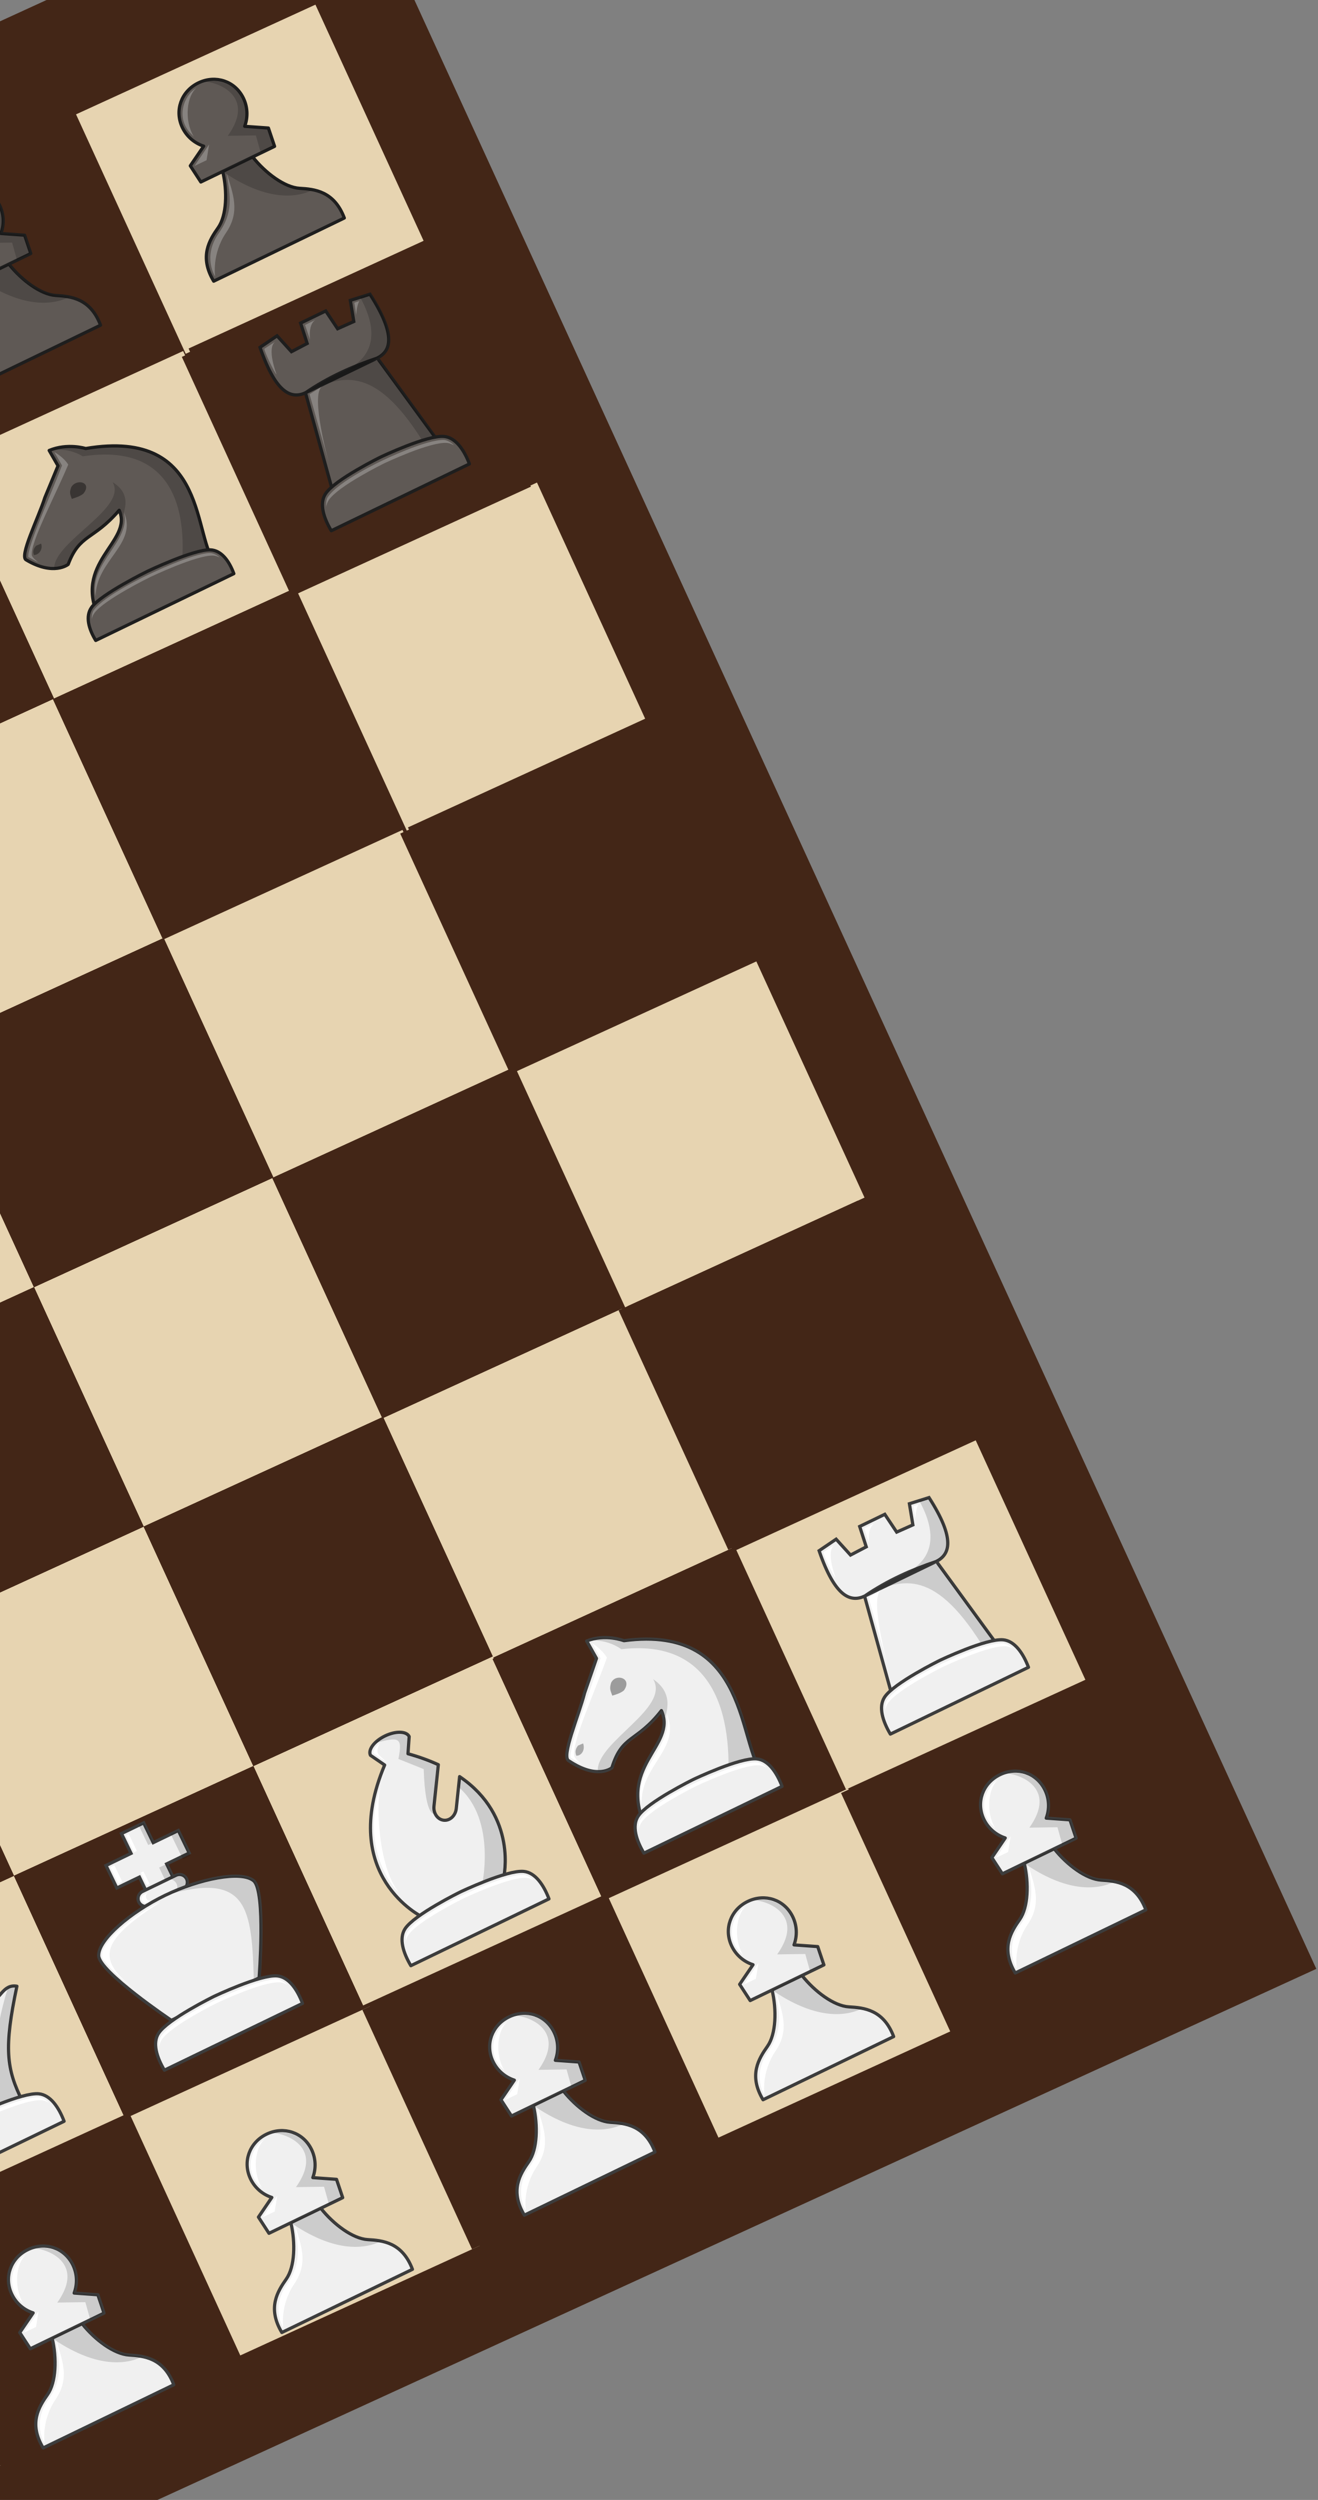 <svg width="492" height="933" viewBox="0 0 492 933" fill="none" xmlns="http://www.w3.org/2000/svg">
<rect x="0" y="0" width="492" height="933" fill="#808080" stroke="none"/>
<rect x="-654" y="307.608" width="863.339" height="865.461" transform="rotate(-24.616 -654 307.608)" fill="#432617"/>
<rect x="-129.977" y="871.603" width="98.297" height="98.297" transform="rotate(-24.616 -129.977 871.603)" fill="#E7D4B1"/>
<rect x="-84.158" y="741.006" width="98.297" height="98.297" transform="rotate(-24.616 -84.158 741.006)" fill="#E7D4B1"/>
<rect x="28.383" y="42.679" width="98.297" height="98.297" transform="rotate(-24.616 28.383 42.679)" fill="#E7D4B1"/>
<rect x="-117.625" y="431.97" width="98.297" height="98.297" transform="rotate(-24.616 -117.625 431.97)" fill="#E7D4B1"/>
<rect x="-35.738" y="610.698" width="98.297" height="98.297" transform="rotate(-24.616 -35.738 610.698)" fill="#E7D4B1"/>
<rect x="-35.738" y="610.698" width="98.297" height="98.297" transform="rotate(-24.616 -35.738 610.698)" fill="#E7D4B1"/>
<rect x="48.752" y="789.716" width="98.297" height="98.297" transform="rotate(-24.616 48.752 789.716)" fill="#E7D4B1"/>
<rect x="-69.205" y="301.662" width="98.297" height="98.297" transform="rotate(-24.616 -69.205 301.662)" fill="#E7D4B1"/>
<rect x="111.086" y="221.033" width="98.297" height="98.297" transform="rotate(-24.616 111.086 221.033)" fill="#E7D4B1"/>
<rect x="-21.005" y="171.949" width="98.297" height="98.297" transform="rotate(-24.616 -21.005 171.949)" fill="#E7D4B1"/>
<rect x="12.683" y="480.39" width="98.297" height="98.297" transform="rotate(-24.616 12.683 480.39)" fill="#E7D4B1"/>
<rect x="192.974" y="399.761" width="98.297" height="98.297" transform="rotate(-24.616 192.974 399.761)" fill="#E7D4B1"/>
<rect x="60.882" y="350.677" width="98.297" height="98.297" transform="rotate(-24.616 60.882 350.677)" fill="#E7D4B1"/>
<rect x="94.57" y="659.118" width="98.297" height="98.297" transform="rotate(-24.616 94.57 659.118)" fill="#E7D4B1"/>
<rect x="274.861" y="578.489" width="98.297" height="98.297" transform="rotate(-24.616 274.861 578.489)" fill="#E7D4B1"/>
<rect x="142.77" y="529.405" width="98.297" height="98.297" transform="rotate(-24.616 142.77 529.405)" fill="#E7D4B1"/>
<rect x="142.77" y="529.405" width="98.297" height="98.297" transform="rotate(-24.616 142.77 529.405)" fill="#E7D4B1"/>
<rect x="227.258" y="708.423" width="98.297" height="98.297" transform="rotate(-24.616 227.258 708.423)" fill="#E7D4B1"/>
<rect x="-125.101" y="651.642" width="98.297" height="98.297" transform="rotate(-24.616 -125.101 651.642)" fill="#432617"/>
<rect x="-76.682" y="521.334" width="98.297" height="98.297" transform="rotate(-24.616 -76.682 521.334)" fill="#432617"/>
<rect x="5.206" y="700.062" width="98.297" height="98.297" transform="rotate(-24.616 5.206 700.062)" fill="#432617"/>
<rect x="-110.148" y="212.298" width="98.297" height="98.297" transform="rotate(-24.616 -110.148 212.298)" fill="#432617"/>
<rect x="70.399" y="130.071" width="98.297" height="98.297" transform="rotate(-24.616 70.399 130.071)" fill="#432617"/>
<rect x="-62.137" y="82.177" width="98.297" height="98.297" transform="rotate(-24.616 -62.137 82.177)" fill="#432617"/>
<rect x="183.9" y="619.178" width="98.297" height="98.297" transform="rotate(-24.616 183.9 619.178)" fill="#432617"/>
<rect x="-28.262" y="391.026" width="98.297" height="98.297" transform="rotate(-24.616 -28.262 391.026)" fill="#432617"/>
<rect x="152.287" y="308.799" width="98.297" height="98.297" transform="rotate(-24.616 152.287 308.799)" fill="#432617"/>
<rect x="19.751" y="260.905" width="98.297" height="98.297" transform="rotate(-24.616 19.751 260.905)" fill="#432617"/>
<rect x="53.626" y="569.754" width="98.297" height="98.297" transform="rotate(-24.616 53.626 569.754)" fill="#432617"/>
<rect x="234.174" y="487.527" width="98.297" height="98.297" transform="rotate(-24.616 234.174 487.527)" fill="#432617"/>
<rect x="101.639" y="439.633" width="98.297" height="98.297" transform="rotate(-24.616 101.639 439.633)" fill="#432617"/>
<rect x="-43.469" y="831.968" width="98.297" height="98.297" transform="rotate(-24.616 -43.469 831.968)" fill="#432617"/>
<rect x="-125.101" y="651.642" width="98.297" height="98.297" transform="rotate(-24.616 -125.101 651.642)" fill="#432617"/>
<rect x="-76.682" y="521.334" width="98.297" height="98.297" transform="rotate(-24.616 -76.682 521.334)" fill="#432617"/>
<rect x="5.206" y="700.062" width="98.297" height="98.297" transform="rotate(-24.616 5.206 700.062)" fill="#432617"/>
<rect x="135.259" y="750.08" width="98.297" height="98.297" transform="rotate(-24.616 135.259 750.08)" fill="#432617"/>
<rect x="-110.148" y="212.298" width="98.297" height="98.297" transform="rotate(-24.616 -110.148 212.298)" fill="#432617"/>
<rect x="67.881" y="133.199" width="98.297" height="98.297" transform="rotate(-24.616 67.881 133.199)" fill="#432617"/>
<rect x="-62.137" y="82.177" width="98.297" height="98.297" transform="rotate(-24.616 -62.137 82.177)" fill="#432617"/>
<rect x="183.9" y="619.178" width="98.297" height="98.297" transform="rotate(-24.616 183.9 619.178)" fill="#432617"/>
<rect x="313.953" y="669.196" width="98.297" height="98.297" transform="rotate(-24.616 313.953 669.196)" fill="#432617"/>
<rect x="-28.262" y="391.026" width="98.297" height="98.297" transform="rotate(-24.616 -28.262 391.026)" fill="#432617"/>
<rect x="149.396" y="311.111" width="98.297" height="98.297" transform="rotate(-24.616 149.396 311.111)" fill="#432617"/>
<rect x="19.751" y="260.905" width="98.297" height="98.297" transform="rotate(-24.616 19.751 260.905)" fill="#432617"/>
<rect x="53.626" y="569.754" width="98.297" height="98.297" transform="rotate(-24.616 53.626 569.754)" fill="#432617"/>
<rect x="230.909" y="489.023" width="98.297" height="98.297" transform="rotate(-24.616 230.909 489.023)" fill="#432617"/>
<rect x="101.639" y="439.633" width="98.297" height="98.297" transform="rotate(-24.616 101.639 439.633)" fill="#432617"/>
<g clip-path="url(#clip0_232_3)">
<path fill-rule="evenodd" clip-rule="evenodd" d="M44.493 190.44C49.842 202.302 26.431 209.997 37.364 231.433L80.822 210.663C71.614 201.756 78.753 159.485 31.971 167.387L31.971 167.387C31.971 167.387 25.232 165.252 18.36 168.113L21.656 173.85L16.733 185.732C14.302 193.431 6.974 207.827 9.842 208.997C20.063 215.054 25.452 210.638 25.452 210.638C29.805 199.111 34.792 201.788 44.493 190.44L44.493 190.44Z" fill="#5F5955" stroke="#1E1E1E" stroke-width="1.2" stroke-linejoin="round"/>
<path opacity="0.4" fill-rule="evenodd" clip-rule="evenodd" d="M26.591 181.84C25.82 183.999 26.189 184.349 26.796 186.201C28.424 185.669 29.849 185.222 31.114 184.249C34.605 179.944 28.491 178.461 26.592 181.84L26.591 181.84Z" fill="black"/>
<path opacity="0.35" fill-rule="evenodd" clip-rule="evenodd" d="M13.453 203.69C12.172 205.155 12.34 206.221 12.648 207.139C14.37 207.173 16.105 205.207 15.356 202.86L13.453 203.69L13.453 203.69Z" fill="black"/>
<path opacity="0.25" fill-rule="evenodd" clip-rule="evenodd" d="M13.978 209.624C13.978 209.624 16.14 210.937 10.554 207.876C10.198 203.948 18.848 185.035 23.147 173.719L20.291 168.701C20.291 168.701 23.692 170.561 25.476 173.385C20.717 184.791 11.101 202.803 11.89 207.357C12.481 208.469 13.18 208.865 13.976 209.624L13.978 209.624Z" fill="white"/>
<path opacity="0.18" fill-rule="evenodd" clip-rule="evenodd" d="M26.12 210.196C27.257 202.726 39.417 197.08 44.493 190.439C45.188 190.315 45.854 192.622 45.948 192.287C46.669 189.677 48.833 184.092 42.007 179.936C47.839 189.471 20.53 201.917 20.242 211.832C20.215 212.748 25.025 211.164 26.121 210.196L26.12 210.196Z" fill="black"/>
<path opacity="0.25" fill-rule="evenodd" clip-rule="evenodd" d="M46.269 191.17C49.072 201.87 33.136 210.207 35.701 222.496C35.868 209.13 51.471 203.021 46.269 191.17Z" fill="white"/>
<path opacity="0.18" fill-rule="evenodd" clip-rule="evenodd" d="M18.362 168.113C18.362 168.113 24.749 166.555 30.902 170.308C75.601 163.528 68.104 210.255 67.138 217.226L80.823 210.662C74.418 207.034 78.129 158.88 31.972 167.387C27.735 167.218 24.601 165.54 18.361 168.112L18.362 168.113Z" fill="black"/>
<path fill-rule="evenodd" clip-rule="evenodd" d="M55.055 213.21C55.055 213.21 37.773 221.666 34.194 226.655C31.78 230.022 33.113 234.751 35.731 239.027L87.292 214.093C85.565 209.386 82.686 205.404 78.548 205.207C72.415 204.914 55.055 213.21 55.055 213.21L55.055 213.21Z" fill="#5F5955" stroke="#1E1E1E" stroke-width="1.2" stroke-linejoin="round"/>
<path opacity="0.25" fill-rule="evenodd" clip-rule="evenodd" d="M55.615 214.37C55.615 214.37 38.978 222.13 34.92 227.832C34.405 228.556 34.276 229.884 34.241 231.043C34.467 230.247 34.696 229.552 35.233 228.803C38.812 223.814 56.094 215.358 56.094 215.358C56.094 215.358 73.454 207.062 79.588 207.354C80.525 207.399 81.144 207.704 81.918 208.032C81.906 207.88 80.202 206.46 78.451 206.398C72.012 206.418 55.617 214.369 55.617 214.369L55.615 214.37Z" fill="white"/>
</g>
<g clip-path="url(#clip1_232_3)">
<path fill-rule="evenodd" clip-rule="evenodd" d="M114.036 146.599C122.662 140.694 131.676 136.715 140.851 133.632L114.036 146.599ZM97.062 129.642C103.095 147.244 108.949 148.883 114.035 146.6L124.403 184.086L163.796 165.037L140.85 133.633C145.798 131.065 148.148 125.458 138.097 109.799L130.769 112.104L132.075 119.998L126.024 122.691L121.59 116.05L112.21 120.585L114.665 128.184L108.796 131.255L103.419 125.33L97.062 129.642Z" fill="#5F5955" stroke="#1E1E1E" stroke-width="1.2"/>
<path opacity="0.18" fill-rule="evenodd" clip-rule="evenodd" d="M114.036 146.599C126.988 140.336 139.293 135.339 157.592 164.322L162.344 162.927L141.336 134.637C140.994 134.083 128.116 136.765 114.036 146.6L114.036 146.599Z" fill="black"/>
<path opacity="0.25" fill-rule="evenodd" clip-rule="evenodd" d="M98.7 130.154L102.756 127.523C99.412 129.871 103.226 139.69 103.226 139.69C102.613 139.574 98.372 130.562 98.7 130.154L98.7 130.154Z" fill="white"/>
<path opacity="0.25" fill-rule="evenodd" clip-rule="evenodd" d="M118.002 119.256C114.877 120.767 115.744 126.778 115.744 126.778L113.881 121.293L118.002 119.256Z" fill="white"/>
<path opacity="0.25" fill-rule="evenodd" clip-rule="evenodd" d="M132.273 112.976L134.153 112.344C133.123 114.011 132.96 117.574 132.96 117.574L132.273 112.976Z" fill="white"/>
<path opacity="0.25" fill-rule="evenodd" clip-rule="evenodd" d="M115.565 147.147L120.267 144.187C115.565 147.147 122.954 173.438 122.988 173.561L115.565 147.147Z" fill="white"/>
<path opacity="0.18" fill-rule="evenodd" clip-rule="evenodd" d="M134.435 110.952C140.949 122.695 140.462 132.853 128.846 138.314L138.426 134.999C152.979 128.685 138.189 109.822 138.099 109.798L134.435 110.952Z" fill="black"/>
<path fill-rule="evenodd" clip-rule="evenodd" d="M142.16 170.547C142.16 170.547 124.884 179.014 121.469 184.342C119.165 187.938 120.769 193.227 123.665 198.08L175.227 173.147C173.221 167.862 170.071 163.321 165.822 162.894C159.525 162.262 142.16 170.547 142.16 170.547L142.16 170.547Z" fill="#5F5955" stroke="#1E1E1E" stroke-width="1.2" stroke-linejoin="round"/>
<path opacity="0.25" fill-rule="evenodd" clip-rule="evenodd" d="M142.792 171.854C142.792 171.854 126.14 179.585 122.27 185.676C121.779 186.45 121.714 187.91 121.737 189.188C121.927 188.321 122.127 187.565 122.64 186.764C126.054 181.436 143.331 172.969 143.331 172.969C143.331 172.969 160.697 164.684 166.994 165.315C167.956 165.412 168.606 165.78 169.416 166.181C169.395 166.013 167.579 164.359 165.782 164.202C159.186 163.9 142.793 171.853 142.793 171.853L142.792 171.854Z" fill="white"/>
</g>
<path fill-rule="evenodd" clip-rule="evenodd" d="M143.712 647.871C139.718 649.802 137.287 653.035 138.282 655.092L143.59 658.728C126.071 700.175 157.655 715.435 157.655 715.435L188.017 700.753C188.017 700.753 193.435 677.838 171.566 663.046L170.325 674.945C170.046 677.615 167.968 679.571 165.664 679.331C163.36 679.091 161.729 676.747 162.008 674.077L163.622 658.605C160.288 657.07 156.536 655.689 152.301 654.516L152.746 648.098C151.751 646.04 147.708 645.939 143.714 647.87L143.712 647.871Z" fill="#F0F0F0" stroke="#3C3C3C" stroke-width="1.2" stroke-linejoin="round"/>
<path opacity="0.15" fill-rule="evenodd" clip-rule="evenodd" d="M143.712 647.871C142.164 648.62 140.855 649.565 139.885 650.561C148.892 648.188 150.351 648.12 148.731 656.465L158.16 660.253C158.783 679.238 162.449 676.884 162.449 676.884C162.449 676.884 161.341 671.221 163.122 658.376C159.915 656.932 156.323 655.63 152.3 654.516L152.745 648.098C151.75 646.041 147.707 645.94 143.712 647.871L143.712 647.871ZM171.565 663.045L171.039 666.84C185.843 679.371 179.704 704.771 179.704 704.771L188.015 700.751C188.346 700.671 193.101 677.593 171.565 663.044L171.565 663.045Z" fill="black"/>
<path fill-rule="evenodd" clip-rule="evenodd" d="M148.824 706.144C148.38 706.285 133.354 690.721 142.539 665.297C139.911 671.003 141.079 696.811 148.824 706.144Z" fill="white"/>
<path fill-rule="evenodd" clip-rule="evenodd" d="M144.537 657.839L139.355 654.273C139.355 654.273 139.153 652.681 141.772 650.653C139.736 654.798 141.423 654.712 144.537 657.839Z" fill="white"/>
<path fill-rule="evenodd" clip-rule="evenodd" d="M171.864 706.086C171.864 706.086 154.588 714.553 151.173 719.882C148.869 723.477 150.473 728.766 153.37 733.62L204.931 708.686C202.925 703.402 199.775 698.86 195.526 698.434C189.229 697.801 171.864 706.086 171.864 706.086L171.864 706.086Z" fill="#F0F0F0" stroke="#3C3C3C" stroke-width="1.2" stroke-linejoin="round"/>
<path fill-rule="evenodd" clip-rule="evenodd" d="M172.497 707.395C172.497 707.395 155.845 715.126 151.976 721.218C151.484 721.991 151.419 723.451 151.442 724.729C151.633 723.862 151.832 723.106 152.345 722.305C155.76 716.977 173.036 708.51 173.036 708.51C173.036 708.51 190.402 700.225 196.7 700.857C197.662 700.953 198.311 701.322 199.121 701.722C199.101 701.554 197.284 699.901 195.487 699.744C188.892 699.441 172.499 707.395 172.499 707.395L172.497 707.395Z" fill="white"/>
<g clip-path="url(#clip2_232_3)">
<path fill-rule="evenodd" clip-rule="evenodd" d="M65.452 702.363L62.202 695.641L70.623 691.569L66.56 683.167L57.2 687.693L53.629 680.308L45.347 684.313L48.919 691.698L39.559 696.225L43.621 704.626L52.043 700.554L55.293 707.276" fill="#F0F0F0"/>
<path d="M65.452 702.363L62.202 695.641L70.623 691.569L66.56 683.167L57.2 687.693L53.629 680.308L45.347 684.313L48.919 691.698L39.559 696.225L43.621 704.626L52.043 700.554L55.293 707.276" stroke="#3C3C3C" stroke-width="1.2" stroke-linecap="round"/>
<path d="M65.728 699.866L53.188 705.93C51.728 706.636 51.116 708.392 51.822 709.852C52.528 711.312 54.284 711.923 55.744 711.217L68.285 705.153C69.745 704.447 70.356 702.691 69.65 701.231C68.944 699.771 67.188 699.16 65.728 699.866Z" fill="#F0F0F0" stroke="#3C3C3C" stroke-width="1.2" stroke-linejoin="round"/>
<path opacity="0.15" fill-rule="evenodd" clip-rule="evenodd" d="M62.148 701.598C63.522 700.933 65.199 701.576 65.907 703.041C66.615 704.505 66.079 706.219 64.704 706.884L68.448 705.074C69.823 704.409 70.359 702.695 69.651 701.231C68.942 699.766 67.266 699.122 65.891 699.787L62.148 701.598Z" fill="black"/>
<path fill-rule="evenodd" clip-rule="evenodd" d="M53.646 707.176C52.884 707.545 52.587 708.495 52.979 709.307C53.372 710.118 54.301 710.475 55.063 710.107L56.72 709.305C55.958 709.673 55.029 709.317 54.637 708.505C54.244 707.693 54.541 706.743 55.303 706.375L53.646 707.176Z" fill="white"/>
<path fill-rule="evenodd" clip-rule="evenodd" d="M96.728 738.17C96.728 738.17 99.262 705.774 94.672 701.913C90.084 698.055 74.461 701.161 61.623 707.369C48.786 713.577 36.651 723.893 36.825 729.887C37 735.879 63.968 754.012 63.968 754.012L96.728 738.17Z" fill="#F0F0F0" stroke="#3C3C3C" stroke-width="1.2" stroke-linecap="round"/>
<path opacity="0.15" fill-rule="evenodd" clip-rule="evenodd" d="M61.619 707.379C94.257 697.732 94.049 713.589 94.894 744.049L97.154 738.91C97.154 738.91 99.261 705.772 94.673 701.913C89.142 697.956 76.626 700.906 61.619 707.378L61.619 707.379Z" fill="black"/>
<path fill-rule="evenodd" clip-rule="evenodd" d="M59.944 709.872C52.369 713.103 33.862 726.7 38.932 731.774C43.901 738.095 50.801 742.988 57.119 747.563C36.851 733.176 33.213 726.886 59.943 709.871L59.944 709.872Z" fill="white"/>
<path fill-rule="evenodd" clip-rule="evenodd" d="M47.036 684.99L50.044 691.288L51.079 690.787L48.072 684.489L47.036 684.99ZM41.233 696.854L44.161 702.946L45.627 702.236L42.699 696.145L41.233 696.854ZM52.55 698.901L54.879 703.593L55.866 703.116L53.537 698.424L52.55 698.901Z" fill="white"/>
<path opacity="0.15" fill-rule="evenodd" clip-rule="evenodd" d="M51.758 681.212L55.329 688.597L57.201 687.692L53.63 680.307L51.758 681.212ZM63.754 684.524L68.29 693.905L71.098 692.547L66.561 683.166L63.754 684.524ZM59.395 696.998L61.681 701.725L64.489 700.368L62.203 695.64L59.395 696.998Z" fill="black"/>
<path fill-rule="evenodd" clip-rule="evenodd" d="M79.864 745.087C79.864 745.087 62.588 753.554 59.173 758.882C56.869 762.478 58.472 767.767 61.37 772.62L112.931 747.687C110.925 742.402 107.775 737.86 103.526 737.434C97.23 736.802 79.864 745.087 79.864 745.087L79.864 745.087Z" fill="#F0F0F0" stroke="#3C3C3C" stroke-width="1.2" stroke-linejoin="round"/>
<path fill-rule="evenodd" clip-rule="evenodd" d="M80.497 746.396C80.497 746.396 63.845 754.127 59.975 760.218C59.484 760.992 59.419 762.452 59.442 763.73C59.632 762.862 59.832 762.106 60.345 761.306C63.759 755.978 81.036 747.511 81.036 747.511C81.036 747.511 98.402 739.225 104.699 739.857C105.661 739.954 106.311 740.322 107.121 740.723C107.1 740.555 105.284 738.901 103.487 738.744C96.891 738.442 80.498 746.395 80.498 746.395L80.497 746.396Z" fill="white"/>
</g>
<g clip-path="url(#clip3_232_3)">
<path fill-rule="evenodd" clip-rule="evenodd" d="M246.898 638.413C252.975 651.78 229.381 659.098 241.66 683.317L285.131 662.573C275.25 652.274 280.433 605.958 232.909 612.327L232.909 612.327C232.909 612.327 225.899 609.63 219.003 612.443L222.668 618.943L218.224 631.815C216.122 640.194 209.341 655.721 212.337 657.157C223.113 664.36 228.41 659.756 228.41 659.756C232.289 647.247 237.532 650.455 246.898 638.412L246.898 638.413Z" fill="#F0F0F0" stroke="#3C3C3C" stroke-width="1.2" stroke-linejoin="round"/>
<path opacity="0.35" fill-rule="evenodd" clip-rule="evenodd" d="M228.127 628.015C227.445 630.36 227.841 630.764 228.556 632.84C230.197 632.335 231.634 631.913 232.881 630.902C236.24 626.324 229.902 624.379 228.127 628.014L228.127 628.015Z" fill="black"/>
<path opacity="0.3" fill-rule="evenodd" clip-rule="evenodd" d="M215.768 651.479C214.531 653.032 214.756 654.218 215.118 655.247C216.884 655.372 218.562 653.288 217.676 650.659L215.768 651.479L215.768 651.479Z" fill="black"/>
<path fill-rule="evenodd" clip-rule="evenodd" d="M216.606 658.058C216.606 658.058 218.887 659.617 213.01 655.956C212.447 651.6 220.356 631.153 224.189 618.874L221.01 613.189C221.01 613.189 224.588 615.415 226.558 618.623C222.258 630.977 213.315 650.381 214.352 655.45C215.014 656.707 215.75 657.179 216.604 658.058L216.606 658.058Z" fill="white"/>
<path opacity="0.15" fill-rule="evenodd" clip-rule="evenodd" d="M229.073 659.301C229.861 651.111 242.033 645.489 246.898 638.412C247.604 638.31 248.401 640.891 248.481 640.525C249.088 637.68 251.023 631.621 243.822 626.689C250.276 637.511 222.93 649.878 223.134 660.812C223.153 661.822 228 660.315 229.073 659.301L229.073 659.301Z" fill="black"/>
<path fill-rule="evenodd" clip-rule="evenodd" d="M248.754 639.308C252.164 651.264 236.259 659.667 239.506 673.366C239.004 658.616 254.679 652.656 248.754 639.308Z" fill="white"/>
<path opacity="0.15" fill-rule="evenodd" clip-rule="evenodd" d="M219.005 612.443C219.005 612.443 225.469 611.044 231.961 615.498C277.407 610.264 272.082 661.482 271.444 669.13L285.132 662.572C278.387 658.243 279.764 605.259 232.91 612.327C228.561 611.928 225.267 609.916 219.004 612.442L219.005 612.443Z" fill="black"/>
<path fill-rule="evenodd" clip-rule="evenodd" d="M258.864 664.087C258.864 664.087 241.588 672.554 238.173 677.882C235.869 681.478 237.473 686.767 240.37 691.62L291.931 666.687C289.925 661.402 286.775 656.86 282.526 656.434C276.229 655.802 258.864 664.087 258.864 664.087L258.864 664.087Z" fill="#F0F0F0" stroke="#3C3C3C" stroke-width="1.2" stroke-linejoin="round"/>
<path fill-rule="evenodd" clip-rule="evenodd" d="M259.497 665.396C259.497 665.396 242.845 673.127 238.975 679.218C238.484 679.992 238.419 681.452 238.442 682.73C238.632 681.862 238.832 681.106 239.345 680.306C242.759 674.978 260.036 666.511 260.036 666.511C260.036 666.511 277.402 658.225 283.7 658.857C284.661 658.954 285.311 659.322 286.121 659.723C286.1 659.555 284.284 657.901 282.487 657.744C275.892 657.441 259.498 665.395 259.498 665.395L259.497 665.396Z" fill="white"/>
</g>
<g clip-path="url(#clip4_232_3)">
<path fill-rule="evenodd" clip-rule="evenodd" d="M322.736 595.707C331.362 589.803 340.375 585.824 349.55 582.741L322.736 595.707ZM305.762 578.751C311.795 596.352 317.649 597.992 322.735 595.708L333.103 633.195L372.495 614.145L349.549 582.741C354.498 580.174 356.848 574.566 346.797 558.908L339.469 561.213L340.774 569.107L334.724 571.8L330.29 565.158L320.91 569.694L323.365 577.293L317.496 580.364L312.119 574.439L305.762 578.751Z" fill="#F0F0F0" stroke="#3C3C3C" stroke-width="1.2"/>
<path opacity="0.15" fill-rule="evenodd" clip-rule="evenodd" d="M322.736 595.707C335.688 589.444 347.993 584.448 366.292 613.431L371.044 612.036L350.035 583.746C349.694 583.191 336.815 585.874 322.736 595.709L322.736 595.707Z" fill="black"/>
<path fill-rule="evenodd" clip-rule="evenodd" d="M307.399 579.263L311.455 576.632C308.112 578.979 311.926 588.799 311.926 588.799C311.313 588.682 307.072 579.67 307.399 579.263L307.399 579.263Z" fill="white"/>
<path fill-rule="evenodd" clip-rule="evenodd" d="M326.702 568.364C323.576 569.876 324.444 575.887 324.444 575.887L322.58 570.401L326.702 568.364Z" fill="white"/>
<path fill-rule="evenodd" clip-rule="evenodd" d="M340.973 562.085L342.853 561.452C341.823 563.12 341.66 566.683 341.66 566.683L340.973 562.085Z" fill="white"/>
<path fill-rule="evenodd" clip-rule="evenodd" d="M324.265 596.255L328.967 593.295C324.265 596.255 331.722 622.654 331.722 622.654L324.265 596.255Z" fill="white"/>
<path opacity="0.15" fill-rule="evenodd" clip-rule="evenodd" d="M343.135 560.06C349.649 571.804 349.162 581.961 337.545 587.422L347.125 584.108C361.678 577.794 346.889 558.931 346.798 558.907L343.135 560.06Z" fill="black"/>
<path fill-rule="evenodd" clip-rule="evenodd" d="M350.859 619.656C350.859 619.656 333.583 628.123 330.168 633.451C327.864 637.047 329.468 642.336 332.365 647.189L383.926 622.255C381.921 616.971 378.771 612.429 374.522 612.003C368.225 611.371 350.86 619.655 350.86 619.655L350.859 619.656Z" fill="#F0F0F0" stroke="#3C3C3C" stroke-width="1.2" stroke-linejoin="round"/>
<path fill-rule="evenodd" clip-rule="evenodd" d="M351.491 620.963C351.491 620.963 334.839 628.694 330.97 634.785C330.478 635.559 330.414 637.019 330.436 638.297C330.627 637.429 330.826 636.673 331.339 635.873C334.754 630.545 352.031 622.078 352.031 622.078C352.031 622.078 369.397 613.792 375.694 614.424C376.656 614.521 377.306 614.889 378.115 615.29C378.095 615.122 376.278 613.468 374.481 613.311C367.886 613.008 351.493 620.962 351.493 620.962L351.491 620.963Z" fill="white"/>
</g>
<path fill-rule="evenodd" clip-rule="evenodd" d="M18.438 873.14L31.706 866.724L18.438 873.14ZM4.439 856.304C6.027 859.589 8.897 862.076 12.375 863.202L7.377 870.534L11.312 876.586L19.48 872.636C21.237 880.115 20.978 889.068 17.782 893.625C14.585 898.182 10.57 904.361 16.108 913.601L64.869 890.021C61.065 879.943 53.728 879.253 48.172 878.929C42.615 878.606 35.436 873.249 30.665 867.227L38.833 863.277L36.532 856.435L27.682 855.8C28.959 852.375 28.791 848.581 27.203 845.296C24.115 838.91 16.795 836.493 10.397 839.586C4 842.68 1.349 849.919 4.438 856.305L4.439 856.304Z" fill="#F0F0F0" stroke="#3C3C3C" stroke-width="1.2" stroke-linejoin="round"/>
<path opacity="0.15" fill-rule="evenodd" clip-rule="evenodd" d="M10.271 839.509C12.071 837.565 33.76 841.972 21.38 859.35L31.865 859.195L33.665 865.639L38.708 863.2L36.404 856.36L27.553 855.725C28.831 852.3 28.907 849.029 27.324 845.742C21.466 835.899 10.271 839.51 10.271 839.51L10.271 839.509ZM19.352 872.56C35.171 883.479 46.484 882.83 53.293 879.469L48.044 878.854C42.742 877.932 34.613 873.981 30.537 867.151L19.352 872.56Z" fill="black"/>
<path fill-rule="evenodd" clip-rule="evenodd" d="M14.413 862.493L13.441 868.455L8.959 870.59L14.44 862.502L14.413 862.493Z" fill="white"/>
<path fill-rule="evenodd" clip-rule="evenodd" d="M9.698 841.495C5.002 844.089 1.74 852.77 7.726 858.64L8.693 859.677C4.867 853.361 6.199 844.227 9.698 841.495L9.698 841.495Z" fill="white"/>
<path fill-rule="evenodd" clip-rule="evenodd" d="M20.735 895.507C15.293 903.534 16.661 911.848 16.661 911.848C16.641 911.857 11.793 904.43 18.062 895.597C24.332 886.763 21.566 879.507 21.021 873.353C23.209 880.961 26.177 887.479 20.735 895.507Z" fill="white"/>
<path fill-rule="evenodd" clip-rule="evenodd" d="M107.534 830.055L120.802 823.64L107.534 830.055ZM93.535 813.219C95.123 816.504 97.993 818.991 101.471 820.117L96.473 827.449L100.408 833.501L108.576 829.551C110.333 837.031 110.075 845.984 106.878 850.541C103.681 855.098 99.666 861.276 105.204 870.516L153.965 846.936C150.161 836.858 142.825 836.169 137.268 835.845C131.711 835.521 124.532 830.165 119.761 824.142L127.929 820.193L125.628 813.35L116.778 812.715C118.055 809.29 117.887 805.496 116.299 802.212C113.211 795.825 105.891 793.408 99.493 796.502C93.096 799.596 90.445 806.834 93.534 813.22L93.535 813.219Z" fill="#F0F0F0" stroke="#3C3C3C" stroke-width="1.2" stroke-linejoin="round"/>
<path opacity="0.15" fill-rule="evenodd" clip-rule="evenodd" d="M99.367 796.424C101.167 794.48 122.856 798.887 110.476 816.266L120.961 816.111L122.762 822.554L127.805 820.115L125.5 813.275L116.65 812.64C117.927 809.215 118.003 805.945 116.42 802.657C110.563 792.814 99.367 796.425 99.367 796.425L99.367 796.424ZM108.449 829.475C124.267 840.394 135.58 839.746 142.389 836.384L137.14 835.77C131.838 834.848 123.709 830.897 119.633 824.067L108.449 829.475Z" fill="black"/>
<path fill-rule="evenodd" clip-rule="evenodd" d="M103.509 819.408L102.537 825.37L98.055 827.505L103.536 819.417L103.509 819.408Z" fill="white"/>
<path fill-rule="evenodd" clip-rule="evenodd" d="M98.794 798.41C94.098 801.004 90.836 809.685 96.823 815.555L97.79 816.593C93.963 810.276 95.296 801.142 98.794 798.41L98.794 798.41Z" fill="white"/>
<path fill-rule="evenodd" clip-rule="evenodd" d="M109.831 852.422C104.389 860.449 105.757 868.763 105.757 868.763C105.738 868.773 100.889 861.346 107.158 852.512C113.428 843.678 110.662 836.422 110.117 830.268C112.306 837.877 115.274 844.395 109.831 852.422Z" fill="white"/>
<path fill-rule="evenodd" clip-rule="evenodd" d="M198.067 786.276L211.334 779.86L198.067 786.276ZM184.067 769.44C185.655 772.724 188.525 775.212 192.003 776.338L187.005 783.669L190.94 789.721L199.108 785.771C200.866 793.251 200.607 802.204 197.41 806.761C194.213 811.318 190.198 817.496 195.736 826.736L244.497 803.157C240.693 793.078 233.357 792.389 227.8 792.065C222.243 791.741 215.065 786.385 210.293 780.363L218.461 776.413L216.161 769.57L207.31 768.936C208.587 765.51 208.419 761.716 206.831 758.432C203.743 752.045 196.423 749.628 190.026 752.722C183.628 755.816 180.977 763.054 184.066 769.44L184.067 769.44Z" fill="#F0F0F0" stroke="#3C3C3C" stroke-width="1.2" stroke-linejoin="round"/>
<path opacity="0.15" fill-rule="evenodd" clip-rule="evenodd" d="M189.899 752.645C191.7 750.701 213.389 755.108 201.009 772.486L211.494 772.331L213.294 778.774L218.337 776.335L216.032 769.495L207.182 768.861C208.459 765.435 208.535 762.165 206.952 758.878C201.095 749.034 189.899 752.646 189.899 752.646L189.899 752.645ZM198.981 785.696C214.799 796.615 226.112 795.966 232.921 792.605L227.672 791.99C222.37 791.068 214.241 787.117 210.165 780.287L198.981 785.696Z" fill="black"/>
<path fill-rule="evenodd" clip-rule="evenodd" d="M194.041 775.628L193.07 781.59L188.588 783.725L194.069 775.637L194.041 775.628Z" fill="white"/>
<path fill-rule="evenodd" clip-rule="evenodd" d="M189.326 754.63C184.63 757.224 181.368 765.906 187.355 771.775L188.322 772.813C184.495 766.497 185.828 757.362 189.326 754.63L189.326 754.63Z" fill="white"/>
<path fill-rule="evenodd" clip-rule="evenodd" d="M200.363 808.642C194.921 816.669 196.289 824.983 196.289 824.983C196.27 824.993 191.421 817.566 197.691 808.732C203.96 799.899 201.195 792.642 200.65 786.488C202.838 794.097 205.806 800.615 200.363 808.642Z" fill="white"/>
<path fill-rule="evenodd" clip-rule="evenodd" d="M287.163 743.191L300.431 736.775L287.163 743.191ZM273.164 726.355C274.752 729.639 277.622 732.127 281.1 733.253L276.102 740.584L280.037 746.636L288.205 742.687C289.962 750.166 289.704 759.119 286.507 763.676C283.31 768.233 279.295 774.411 284.833 783.652L333.594 760.072C329.79 749.993 322.453 749.304 316.897 748.98C311.34 748.656 304.161 743.3 299.39 737.278L307.558 733.328L305.257 726.486L296.407 725.851C297.684 722.426 297.516 718.631 295.928 715.347C292.84 708.96 285.52 706.544 279.122 709.637C272.725 712.731 270.074 719.969 273.163 726.355L273.164 726.355Z" fill="#F0F0F0" stroke="#3C3C3C" stroke-width="1.2" stroke-linejoin="round"/>
<path opacity="0.15" fill-rule="evenodd" clip-rule="evenodd" d="M278.996 709.56C280.796 707.616 302.485 712.023 290.105 729.401L300.59 729.246L302.39 735.689L307.433 733.251L305.129 726.41L296.278 725.776C297.556 722.35 297.632 719.08 296.049 715.793C290.192 705.95 278.996 709.561 278.996 709.561L278.996 709.56ZM288.078 742.611C303.896 753.53 315.209 752.881 322.018 749.52L316.769 748.905C311.467 747.983 303.338 744.032 299.262 737.202L288.078 742.611Z" fill="black"/>
<path fill-rule="evenodd" clip-rule="evenodd" d="M283.138 732.543L282.166 738.505L277.684 740.641L283.165 732.552L283.138 732.543Z" fill="white"/>
<path fill-rule="evenodd" clip-rule="evenodd" d="M278.423 711.545C273.727 714.139 270.465 722.821 276.452 728.691L277.419 729.728C273.592 723.412 274.925 714.277 278.423 711.545L278.423 711.545Z" fill="white"/>
<path fill-rule="evenodd" clip-rule="evenodd" d="M289.46 765.557C284.018 773.585 285.386 781.898 285.386 781.898C285.366 781.908 280.518 774.481 286.787 765.647C293.057 756.814 290.291 749.558 289.746 743.403C291.935 751.012 294.902 757.53 289.46 765.557Z" fill="white"/>
<path fill-rule="evenodd" clip-rule="evenodd" d="M381.312 695.889L394.579 689.473L381.312 695.889ZM367.312 679.053C368.9 682.338 371.77 684.825 375.248 685.951L370.25 693.283L374.185 699.335L382.353 695.385C384.111 702.865 383.852 711.818 380.655 716.375C377.458 720.931 373.444 727.11 378.981 736.35L427.742 712.77C423.938 702.692 416.602 702.003 411.045 701.679C405.488 701.355 398.31 695.999 393.538 689.976L401.706 686.026L399.406 679.184L390.555 678.549C391.832 675.124 391.664 671.33 390.076 668.045C386.988 661.659 379.668 659.242 373.271 662.336C366.873 665.429 364.223 672.668 367.311 679.054L367.312 679.053Z" fill="#F0F0F0" stroke="#3C3C3C" stroke-width="1.2" stroke-linejoin="round"/>
<path opacity="0.15" fill-rule="evenodd" clip-rule="evenodd" d="M373.144 662.258C374.945 660.314 396.634 664.721 384.254 682.1L394.739 681.944L396.539 688.388L401.582 685.949L399.277 679.109L390.427 678.474C391.704 675.049 391.78 671.778 390.197 668.491C384.34 658.648 373.145 662.259 373.145 662.259L373.144 662.258ZM382.226 695.309C398.044 706.228 409.357 705.58 416.166 702.218L410.918 701.604C405.615 700.682 397.487 696.731 393.41 689.901L382.226 695.309Z" fill="black"/>
<path fill-rule="evenodd" clip-rule="evenodd" d="M377.286 685.242L376.315 691.204L371.833 693.339L377.314 685.251L377.286 685.242Z" fill="white"/>
<path fill-rule="evenodd" clip-rule="evenodd" d="M372.571 664.244C367.875 666.838 364.613 675.519 370.6 681.389L371.567 682.427C367.741 676.11 369.073 666.976 372.571 664.244L372.571 664.244Z" fill="white"/>
<path fill-rule="evenodd" clip-rule="evenodd" d="M383.609 718.256C378.166 726.283 379.535 734.597 379.535 734.597C379.515 734.606 374.666 727.179 380.936 718.346C387.205 709.512 384.44 702.256 383.895 696.102C386.083 703.711 389.051 710.229 383.609 718.256Z" fill="white"/>
<g clip-path="url(#clip5_232_3)">
<path opacity="0.15" fill-rule="evenodd" clip-rule="evenodd" d="M-38.296 729.58C-38.296 729.58 -37.991 729.989 -38.296 729.58C-32.557 729.447 -30.879 734.998 -31.658 739.352C-14.22 739.822 -19.509 753.767 -19.51 753.765L-14.387 751.288C-9.865 752.113 -3.228 739.476 -29.614 738.362C-25.78 729.216 -34.575 727.637 -38.297 729.579L-38.296 729.58Z" fill="black"/>
<path fill-rule="evenodd" clip-rule="evenodd" d="M-28.612 748.812C-32.351 750.62 -30.637 755.992 -33.836 758.03C-37.095 760.106 -42.371 756.748 -45.388 759.553C-47.801 761.797 -44.48 765.199 -45.9 767.232C-47.839 770.007 -53.622 766.678 -56.209 771.519C-35.138 781.993 -29.517 787.58 -23.803 799.894L8.44 784.301C2.336 772.175 1.447 764.301 6.321 741.281C0.92 740.303 -0.061 746.903 -3.44 746.699C-5.916 746.55 -6.521 741.834 -9.777 742.332C-13.85 742.956 -14.494 749.177 -18.145 750.442C-21.729 751.684 -24.875 747.005 -28.614 748.813L-28.612 748.812Z" fill="#F0F0F0" stroke="#3C3C3C" stroke-width="1.2" stroke-linecap="round" stroke-linejoin="round"/>
<path opacity="0.15" fill-rule="evenodd" clip-rule="evenodd" d="M3.012 741.735C-5.805 769.41 0.685 784.953 -11.411 793.903L8.461 784.294C2.356 772.167 1.468 764.293 6.342 741.274C6.342 741.274 4.343 740.471 3.012 741.734L3.012 741.735Z" fill="black"/>
<path fill-rule="evenodd" clip-rule="evenodd" d="M-9.137 789.087C-9.137 789.087 -26.413 797.554 -29.828 802.882C-32.132 806.478 -30.528 811.767 -27.631 816.62L23.93 791.686C21.924 786.402 18.775 781.86 14.526 781.434C8.229 780.802 -9.136 789.086 -9.136 789.086L-9.137 789.087Z" fill="#F0F0F0" stroke="#3C3C3C" stroke-width="1.2" stroke-linejoin="round"/>
<path fill-rule="evenodd" clip-rule="evenodd" d="M-8.503 790.396C-8.503 790.396 -25.155 798.127 -29.025 804.218C-29.516 804.992 -29.581 806.452 -29.558 807.73C-29.367 806.862 -29.168 806.107 -28.655 805.306C-25.241 799.978 -7.964 791.511 -7.964 791.511C-7.964 791.511 9.402 783.225 15.699 783.857C16.662 783.954 17.311 784.322 18.12 784.723C18.1 784.555 16.284 782.901 14.487 782.744C7.891 782.441 -8.502 790.395 -8.502 790.395L-8.503 790.396Z" fill="white"/>
</g>
<path fill-rule="evenodd" clip-rule="evenodd" d="M-8.9 104.482L4.368 98.067L-8.9 104.482ZM-22.899 87.647C-21.311 90.931 -18.441 93.418 -14.963 94.544L-19.961 101.876L-16.026 107.928L-7.858 103.978C-6.101 111.458 -6.359 120.411 -9.556 124.968C-12.753 129.525 -16.768 135.703 -11.23 144.943L37.531 121.363C33.727 111.285 26.39 110.596 20.834 110.272C15.277 109.948 8.098 104.592 3.327 98.569L11.495 94.62L9.194 87.777L0.344 87.142C1.621 83.717 1.453 79.923 -0.135 76.639C-3.223 70.252 -10.543 67.835 -16.941 70.929C-23.338 74.022 -25.989 81.261 -22.9 87.647L-22.899 87.647Z" fill="#5F5955" stroke="#1E1E1E" stroke-width="1.2" stroke-linejoin="round"/>
<path opacity="0.18" fill-rule="evenodd" clip-rule="evenodd" d="M-17.067 70.851C-15.267 68.907 6.422 73.314 -5.958 90.693L4.527 90.537L6.327 96.981L11.37 94.542L9.066 87.702L0.215 87.067C1.493 83.642 1.569 80.372 -0.014 77.084C-5.871 67.241 -17.067 70.852 -17.067 70.852L-17.067 70.851ZM-7.985 103.902C7.833 114.822 19.146 114.173 25.955 110.811L20.706 110.197C15.404 109.275 7.275 105.324 3.199 98.494L-7.985 103.902Z" fill="black"/>
<path opacity="0.25" fill-rule="evenodd" clip-rule="evenodd" d="M-6.603 126.849C-12.045 134.876 -10.677 143.19 -10.677 143.19C-10.697 143.2 -15.545 135.773 -9.276 126.939C-3.006 118.105 -5.772 110.849 -6.317 104.695C-4.128 112.304 -1.161 118.822 -6.603 126.849Z" fill="white"/>
<path fill-rule="evenodd" clip-rule="evenodd" d="M82.1 64.483L95.368 58.067L82.1 64.483ZM68.101 47.647C69.689 50.931 72.559 53.418 76.037 54.544L71.039 61.876L74.974 67.928L83.142 63.978C84.899 71.458 84.641 80.411 81.444 84.968C78.247 89.525 74.232 95.703 79.77 104.943L128.531 81.364C124.727 71.285 117.39 70.596 111.834 70.272C106.277 69.948 99.098 64.592 94.327 58.569L102.495 54.62L100.194 47.777L91.344 47.142C92.621 43.717 92.453 39.923 90.865 36.639C87.777 30.252 80.457 27.835 74.059 30.929C67.662 34.023 65.011 41.261 68.1 47.647L68.101 47.647Z" fill="#5F5955" stroke="#1E1E1E" stroke-width="1.2" stroke-linejoin="round"/>
<path opacity="0.18" fill-rule="evenodd" clip-rule="evenodd" d="M73.933 30.851C75.733 28.907 97.422 33.315 85.042 50.693L95.527 50.538L97.327 56.981L102.37 54.542L100.066 47.702L91.216 47.067C92.493 43.642 92.569 40.372 90.986 37.084C85.129 27.241 73.933 30.852 73.933 30.852L73.933 30.851ZM83.015 63.902C98.833 74.822 110.146 74.173 116.955 70.811L111.706 70.197C106.404 69.275 98.275 65.324 94.199 58.494L83.015 63.902Z" fill="black"/>
<path opacity="0.25" fill-rule="evenodd" clip-rule="evenodd" d="M78.075 53.835L77.103 59.797L72.621 61.932L78.102 53.844L78.075 53.835Z" fill="white"/>
<path opacity="0.25" fill-rule="evenodd" clip-rule="evenodd" d="M73.36 32.837C68.664 35.431 65.402 44.112 71.389 49.982L72.356 51.02C68.529 44.703 69.862 35.569 73.36 32.837L73.36 32.837Z" fill="white"/>
<path opacity="0.25" fill-rule="evenodd" clip-rule="evenodd" d="M84.397 86.849C78.955 94.876 80.323 103.19 80.323 103.19C80.303 103.2 75.455 95.773 81.724 86.939C87.994 78.106 85.228 70.849 84.683 64.695C86.872 72.304 89.84 78.822 84.397 86.849Z" fill="white"/>
<defs>
<clipPath id="clip0_232_3">
<rect width="105.352" height="93.352" fill="white" transform="translate(-22 174.864) rotate(-25.807)"/>
</clipPath>
<clipPath id="clip1_232_3">
<rect width="105.352" height="105.352" fill="white" transform="translate(61.296 124.325) rotate(-25.807)"/>
</clipPath>
<clipPath id="clip2_232_3">
<rect width="105.352" height="105.352" fill="white" transform="translate(-1 698.865) rotate(-25.807)"/>
</clipPath>
<clipPath id="clip3_232_3">
<rect width="105.352" height="105.352" fill="white" transform="translate(178 617.865) rotate(-25.807)"/>
</clipPath>
<clipPath id="clip4_232_3">
<rect width="105.352" height="105.352" fill="white" transform="translate(269.996 573.433) rotate(-25.807)"/>
</clipPath>
<clipPath id="clip5_232_3">
<rect width="105.352" height="105.352" fill="white" transform="translate(-90 742.865) rotate(-25.807)"/>
</clipPath>
</defs>
</svg>
